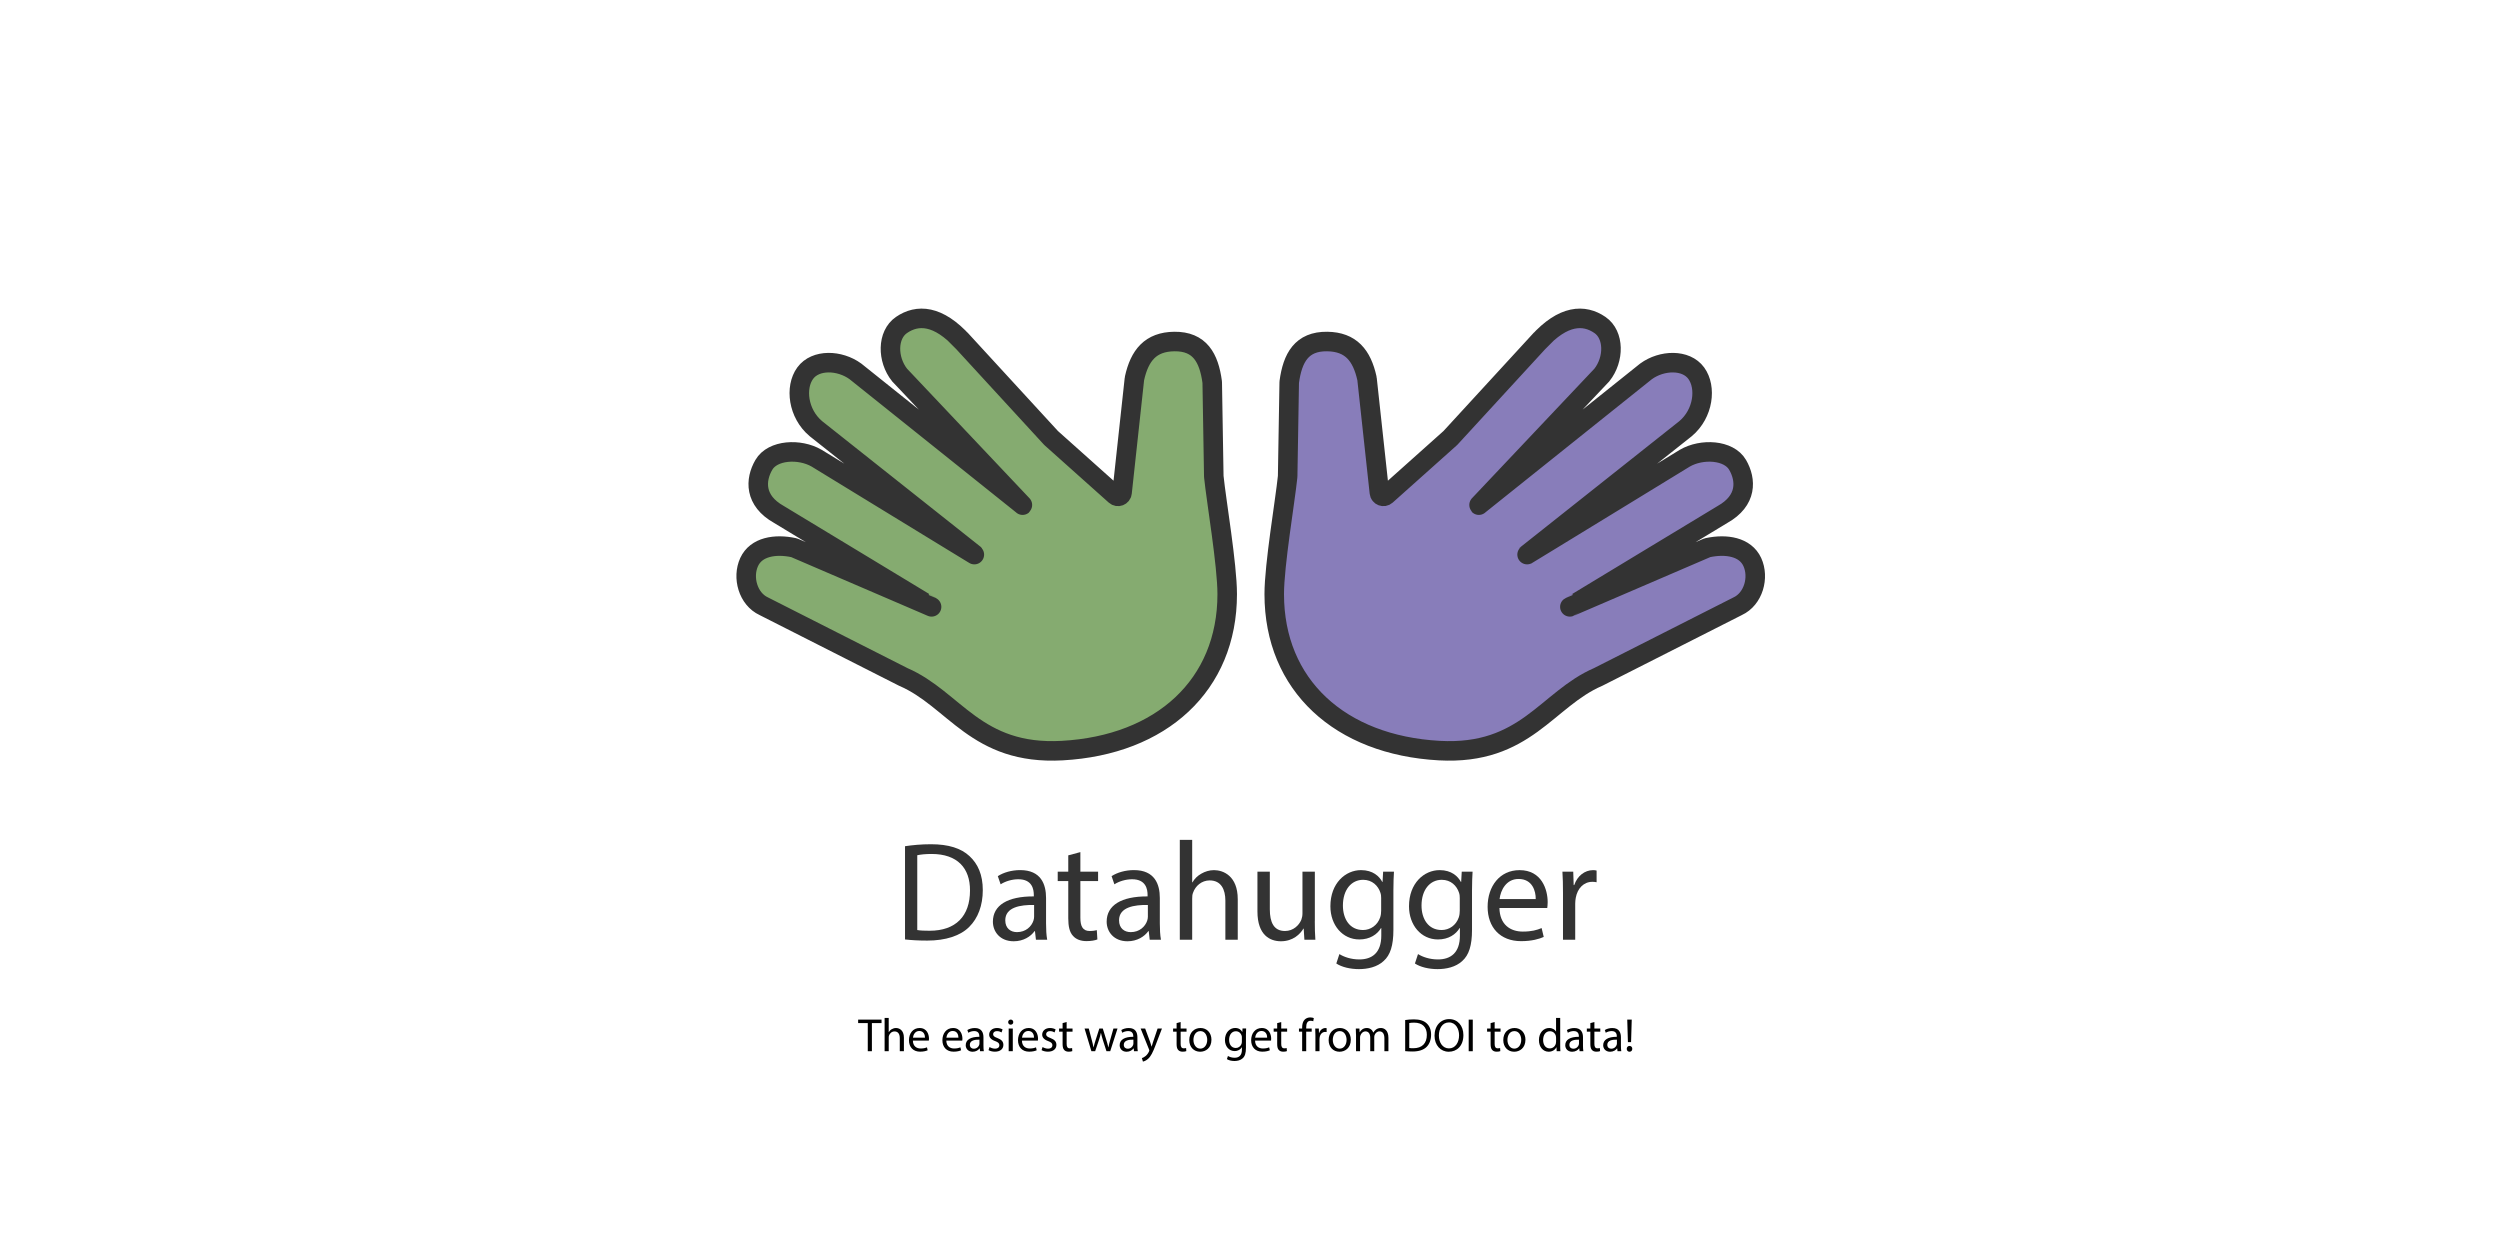 <?xml version="1.0" encoding="UTF-8"?><svg id="a" xmlns="http://www.w3.org/2000/svg" viewBox="0 0 1280 640" style="background-color:white"><defs><style>.b{fill:#333;}.c{fill:#887dba;}.c,.d{stroke:#333;stroke-miterlimit:10;stroke-width:10px;}.d{fill:#85ab70;}</style></defs><g><path class="b" d="M463.37,433.26c3.82-.58,8.35-1.01,13.32-1.01,9,0,15.41,2.09,19.66,6.05,4.32,3.96,6.84,9.58,6.84,17.43s-2.45,14.4-6.98,18.87c-4.54,4.54-12.02,6.98-21.46,6.98-4.46,0-8.21-.22-11.38-.58v-47.74Zm6.26,42.92c1.58,.29,3.89,.36,6.34,.36,13.39,0,20.67-7.49,20.67-20.59,.07-11.45-6.41-18.72-19.66-18.72-3.24,0-5.69,.29-7.34,.65v38.31Z"/><path class="b" d="M530.4,481.14l-.5-4.39h-.22c-1.94,2.74-5.69,5.18-10.66,5.18-7.06,0-10.66-4.97-10.66-10.01,0-8.42,7.49-13.03,20.95-12.96v-.72c0-2.88-.79-8.06-7.92-8.06-3.24,0-6.62,1.01-9.07,2.59l-1.44-4.18c2.88-1.87,7.06-3.1,11.45-3.1,10.66,0,13.25,7.27,13.25,14.26v13.03c0,3.02,.14,5.98,.58,8.35h-5.76Zm-.94-17.79c-6.91-.14-14.76,1.08-14.76,7.85,0,4.1,2.74,6.05,5.98,6.05,4.54,0,7.42-2.88,8.42-5.83,.22-.65,.36-1.37,.36-2.02v-6.05Z"/><path class="b" d="M553.15,436.28v10.01h9.07v4.82h-9.07v18.79c0,4.32,1.22,6.77,4.75,6.77,1.66,0,2.88-.22,3.67-.43l.29,4.75c-1.22,.5-3.17,.86-5.62,.86-2.95,0-5.33-.94-6.84-2.66-1.8-1.87-2.45-4.97-2.45-9.07v-19.01h-5.4v-4.82h5.4v-8.35l6.19-1.66Z"/><path class="b" d="M588.65,481.14l-.5-4.39h-.22c-1.94,2.74-5.69,5.18-10.66,5.18-7.06,0-10.66-4.97-10.66-10.01,0-8.42,7.49-13.03,20.95-12.96v-.72c0-2.88-.79-8.06-7.92-8.06-3.24,0-6.62,1.01-9.07,2.59l-1.44-4.18c2.88-1.87,7.06-3.1,11.45-3.1,10.66,0,13.25,7.27,13.25,14.26v13.03c0,3.02,.14,5.98,.58,8.35h-5.76Zm-.94-17.79c-6.91-.14-14.76,1.08-14.76,7.85,0,4.1,2.74,6.05,5.98,6.05,4.54,0,7.42-2.88,8.42-5.83,.22-.65,.36-1.37,.36-2.02v-6.05Z"/><path class="b" d="M604.06,430.02h6.34v21.75h.14c1.01-1.8,2.59-3.38,4.54-4.46,1.87-1.08,4.1-1.8,6.48-1.8,4.68,0,12.17,2.88,12.17,14.91v20.74h-6.34v-20.02c0-5.62-2.09-10.37-8.06-10.37-4.1,0-7.34,2.88-8.5,6.34-.36,.86-.43,1.8-.43,3.02v21.03h-6.34v-51.12Z"/><path class="b" d="M673.18,471.64c0,3.6,.07,6.77,.29,9.5h-5.62l-.36-5.69h-.14c-1.66,2.81-5.33,6.48-11.52,6.48-5.47,0-12.02-3.02-12.02-15.27v-20.38h6.34v19.3c0,6.62,2.02,11.09,7.78,11.09,4.25,0,7.2-2.95,8.35-5.76,.36-.94,.58-2.09,.58-3.24v-21.39h6.34v25.35Z"/><path class="b" d="M713.71,446.29c-.14,2.52-.29,5.33-.29,9.58v20.23c0,7.99-1.58,12.89-4.97,15.91-3.38,3.17-8.28,4.18-12.67,4.18s-8.78-1.01-11.59-2.88l1.58-4.82c2.3,1.44,5.9,2.74,10.22,2.74,6.48,0,11.23-3.38,11.23-12.17v-3.89h-.14c-1.94,3.24-5.69,5.83-11.09,5.83-8.64,0-14.83-7.34-14.83-16.99,0-11.81,7.71-18.51,15.7-18.51,6.05,0,9.36,3.17,10.87,6.05h.14l.29-5.26h5.54Zm-6.55,13.75c0-1.08-.07-2.02-.36-2.88-1.15-3.67-4.25-6.7-8.86-6.7-6.05,0-10.37,5.11-10.37,13.18,0,6.84,3.46,12.53,10.3,12.53,3.89,0,7.42-2.45,8.78-6.48,.36-1.08,.5-2.3,.5-3.38v-6.26Z"/><path class="b" d="M753.96,446.29c-.14,2.52-.29,5.33-.29,9.58v20.23c0,7.99-1.58,12.89-4.97,15.91-3.38,3.17-8.28,4.18-12.67,4.18s-8.78-1.01-11.59-2.88l1.58-4.82c2.3,1.44,5.9,2.74,10.22,2.74,6.48,0,11.23-3.38,11.23-12.17v-3.89h-.14c-1.94,3.24-5.69,5.83-11.09,5.83-8.64,0-14.83-7.34-14.83-16.99,0-11.81,7.71-18.51,15.7-18.51,6.05,0,9.36,3.17,10.87,6.05h.14l.29-5.26h5.54Zm-6.55,13.75c0-1.08-.07-2.02-.36-2.88-1.15-3.67-4.25-6.7-8.86-6.7-6.05,0-10.37,5.11-10.37,13.18,0,6.84,3.46,12.53,10.3,12.53,3.89,0,7.42-2.45,8.78-6.48,.36-1.08,.5-2.3,.5-3.38v-6.26Z"/><path class="b" d="M767.71,464.87c.14,8.57,5.62,12.1,11.95,12.1,4.54,0,7.27-.79,9.65-1.8l1.08,4.54c-2.23,1.01-6.05,2.16-11.59,2.16-10.73,0-17.14-7.06-17.14-17.57s6.19-18.79,16.35-18.79c11.38,0,14.4,10.01,14.4,16.42,0,1.3-.14,2.3-.22,2.95h-24.48Zm18.58-4.54c.07-4.03-1.66-10.3-8.79-10.3-6.41,0-9.22,5.9-9.72,10.3h18.51Z"/><path class="b" d="M800.25,457.17c0-4.1-.07-7.63-.29-10.87h5.54l.22,6.84h.29c1.58-4.68,5.4-7.63,9.65-7.63,.72,0,1.22,.07,1.8,.22v5.98c-.65-.14-1.3-.22-2.16-.22-4.46,0-7.63,3.38-8.5,8.14-.14,.86-.29,1.87-.29,2.95v18.58h-6.26v-23.98Z"/></g><g><path d="M444.29,523.82h-4.92v-1.78h11.98v1.78h-4.94v14.4h-2.11v-14.4Z"/><path d="M452.91,521.18h2.11v7.25h.05c.34-.6,.86-1.13,1.51-1.49,.62-.36,1.37-.6,2.16-.6,1.56,0,4.06,.96,4.06,4.97v6.91h-2.11v-6.67c0-1.87-.7-3.46-2.69-3.46-1.37,0-2.45,.96-2.83,2.11-.12,.29-.14,.6-.14,1.01v7.01h-2.11v-17.04Z"/><path d="M467.4,532.8c.05,2.86,1.87,4.03,3.98,4.03,1.51,0,2.42-.26,3.22-.6l.36,1.51c-.74,.34-2.02,.72-3.86,.72-3.58,0-5.71-2.35-5.71-5.86s2.06-6.26,5.45-6.26c3.79,0,4.8,3.34,4.8,5.47,0,.43-.05,.77-.07,.98h-8.16Zm6.19-1.51c.02-1.34-.55-3.43-2.93-3.43-2.14,0-3.07,1.97-3.24,3.43h6.17Z"/><path d="M484.52,532.8c.05,2.86,1.87,4.03,3.98,4.03,1.51,0,2.42-.26,3.22-.6l.36,1.51c-.74,.34-2.02,.72-3.86,.72-3.58,0-5.71-2.35-5.71-5.86s2.06-6.26,5.45-6.26c3.79,0,4.8,3.34,4.8,5.47,0,.43-.05,.77-.07,.98h-8.16Zm6.19-1.51c.02-1.34-.55-3.43-2.93-3.43-2.14,0-3.07,1.97-3.24,3.43h6.17Z"/><path d="M501.79,538.23l-.17-1.46h-.07c-.65,.91-1.9,1.73-3.55,1.73-2.35,0-3.55-1.66-3.55-3.34,0-2.81,2.5-4.34,6.98-4.32v-.24c0-.96-.26-2.69-2.64-2.69-1.08,0-2.21,.34-3.02,.86l-.48-1.39c.96-.62,2.35-1.03,3.82-1.03,3.55,0,4.42,2.42,4.42,4.75v4.34c0,1.01,.05,1.99,.19,2.78h-1.92Zm-.31-5.93c-2.3-.05-4.92,.36-4.92,2.62,0,1.37,.91,2.02,1.99,2.02,1.51,0,2.47-.96,2.81-1.94,.07-.22,.12-.46,.12-.67v-2.02Z"/><path d="M506.64,536.07c.62,.41,1.73,.84,2.78,.84,1.54,0,2.26-.77,2.26-1.73,0-1.01-.6-1.56-2.16-2.14-2.09-.74-3.07-1.9-3.07-3.29,0-1.87,1.51-3.41,4.01-3.41,1.18,0,2.21,.34,2.86,.72l-.53,1.54c-.46-.29-1.3-.67-2.38-.67-1.25,0-1.94,.72-1.94,1.58,0,.96,.7,1.39,2.21,1.97,2.02,.77,3.05,1.78,3.05,3.5,0,2.04-1.58,3.48-4.34,3.48-1.27,0-2.45-.31-3.26-.79l.53-1.61Z"/><path d="M518.79,523.34c.02,.72-.5,1.3-1.34,1.3-.74,0-1.27-.58-1.27-1.3s.55-1.32,1.32-1.32,1.3,.58,1.3,1.32Zm-2.35,14.88v-11.62h2.11v11.62h-2.11Z"/><path d="M523.23,532.8c.05,2.86,1.87,4.03,3.98,4.03,1.51,0,2.42-.26,3.22-.6l.36,1.51c-.74,.34-2.02,.72-3.86,.72-3.58,0-5.71-2.35-5.71-5.86s2.06-6.26,5.45-6.26c3.79,0,4.8,3.34,4.8,5.47,0,.43-.05,.77-.07,.98h-8.16Zm6.19-1.51c.02-1.34-.55-3.43-2.93-3.43-2.14,0-3.07,1.97-3.24,3.43h6.17Z"/><path d="M533.79,536.07c.62,.41,1.73,.84,2.78,.84,1.54,0,2.26-.77,2.26-1.73,0-1.01-.6-1.56-2.16-2.14-2.09-.74-3.07-1.9-3.07-3.29,0-1.87,1.51-3.41,4.01-3.41,1.18,0,2.21,.34,2.86,.72l-.53,1.54c-.46-.29-1.3-.67-2.38-.67-1.25,0-1.94,.72-1.94,1.58,0,.96,.7,1.39,2.21,1.97,2.02,.77,3.05,1.78,3.05,3.5,0,2.04-1.58,3.48-4.34,3.48-1.27,0-2.45-.31-3.26-.79l.53-1.61Z"/><path d="M546.12,523.27v3.34h3.02v1.61h-3.02v6.26c0,1.44,.41,2.26,1.58,2.26,.55,0,.96-.07,1.22-.14l.1,1.58c-.41,.17-1.06,.29-1.87,.29-.98,0-1.78-.31-2.28-.89-.6-.62-.82-1.66-.82-3.02v-6.34h-1.8v-1.61h1.8v-2.78l2.06-.55Z"/><path d="M557.45,526.61l1.54,5.9c.34,1.3,.65,2.5,.86,3.7h.07c.26-1.18,.65-2.42,1.03-3.67l1.9-5.93h1.78l1.8,5.81c.43,1.39,.77,2.62,1.03,3.79h.07c.19-1.18,.5-2.4,.89-3.77l1.66-5.83h2.09l-3.74,11.62h-1.92l-1.78-5.54c-.41-1.3-.74-2.45-1.03-3.82h-.05c-.29,1.39-.65,2.59-1.06,3.84l-1.87,5.52h-1.92l-3.5-11.62h2.16Z"/><path d="M580.61,538.23l-.17-1.46h-.07c-.65,.91-1.9,1.73-3.55,1.73-2.35,0-3.55-1.66-3.55-3.34,0-2.81,2.5-4.34,6.98-4.32v-.24c0-.96-.26-2.69-2.64-2.69-1.08,0-2.21,.34-3.02,.86l-.48-1.39c.96-.62,2.35-1.03,3.82-1.03,3.55,0,4.42,2.42,4.42,4.75v4.34c0,1.01,.05,1.99,.19,2.78h-1.92Zm-.31-5.93c-2.3-.05-4.92,.36-4.92,2.62,0,1.37,.91,2.02,1.99,2.02,1.51,0,2.47-.96,2.81-1.94,.07-.22,.12-.46,.12-.67v-2.02Z"/><path d="M586.32,526.61l2.54,6.86c.26,.77,.55,1.68,.74,2.38h.05c.22-.7,.46-1.58,.74-2.42l2.3-6.82h2.23l-3.17,8.28c-1.51,3.98-2.54,6.02-3.98,7.27-1.03,.91-2.06,1.27-2.59,1.37l-.53-1.78c.53-.17,1.22-.5,1.85-1.03,.58-.46,1.3-1.27,1.78-2.35,.1-.22,.17-.38,.17-.5s-.05-.29-.14-.55l-4.3-10.71h2.3Z"/><path d="M604.49,523.27v3.34h3.02v1.61h-3.02v6.26c0,1.44,.41,2.26,1.58,2.26,.55,0,.96-.07,1.22-.14l.1,1.58c-.41,.17-1.06,.29-1.87,.29-.98,0-1.78-.31-2.28-.89-.6-.62-.82-1.66-.82-3.02v-6.34h-1.8v-1.61h1.8v-2.78l2.06-.55Z"/><path d="M620.26,532.32c0,4.3-2.98,6.17-5.78,6.17-3.14,0-5.57-2.3-5.57-5.98,0-3.89,2.54-6.17,5.76-6.17s5.59,2.42,5.59,5.98Zm-9.22,.12c0,2.54,1.46,4.46,3.53,4.46s3.53-1.9,3.53-4.51c0-1.97-.98-4.46-3.48-4.46s-3.58,2.3-3.58,4.51Z"/><path d="M638.02,526.61c-.05,.84-.1,1.78-.1,3.19v6.74c0,2.66-.53,4.3-1.66,5.3-1.13,1.06-2.76,1.39-4.22,1.39s-2.93-.34-3.86-.96l.53-1.61c.77,.48,1.97,.91,3.41,.91,2.16,0,3.74-1.13,3.74-4.06v-1.3h-.05c-.65,1.08-1.9,1.94-3.7,1.94-2.88,0-4.94-2.45-4.94-5.66,0-3.94,2.57-6.17,5.23-6.17,2.02,0,3.12,1.06,3.62,2.02h.05l.1-1.75h1.85Zm-2.18,4.58c0-.36-.02-.67-.12-.96-.38-1.22-1.42-2.23-2.95-2.23-2.02,0-3.46,1.7-3.46,4.39,0,2.28,1.15,4.18,3.43,4.18,1.3,0,2.47-.82,2.93-2.16,.12-.36,.17-.77,.17-1.13v-2.09Z"/><path d="M642.6,532.8c.05,2.86,1.87,4.03,3.98,4.03,1.51,0,2.42-.26,3.22-.6l.36,1.51c-.74,.34-2.02,.72-3.86,.72-3.58,0-5.71-2.35-5.71-5.86s2.06-6.26,5.45-6.26c3.79,0,4.8,3.34,4.8,5.47,0,.43-.05,.77-.07,.98h-8.16Zm6.19-1.51c.02-1.34-.55-3.43-2.93-3.43-2.14,0-3.07,1.97-3.24,3.43h6.17Z"/><path d="M655.99,523.27v3.34h3.02v1.61h-3.02v6.26c0,1.44,.41,2.26,1.58,2.26,.55,0,.96-.07,1.22-.14l.1,1.58c-.41,.17-1.06,.29-1.87,.29-.98,0-1.78-.31-2.28-.89-.6-.62-.82-1.66-.82-3.02v-6.34h-1.8v-1.61h1.8v-2.78l2.06-.55Z"/><path d="M666.7,538.23v-10.01h-1.63v-1.61h1.63v-.55c0-1.63,.36-3.12,1.34-4.06,.79-.77,1.85-1.08,2.83-1.08,.74,0,1.39,.17,1.8,.34l-.29,1.63c-.31-.14-.74-.26-1.34-.26-1.8,0-2.26,1.58-2.26,3.36v.62h2.81v1.61h-2.81v10.01h-2.09Z"/><path d="M673.49,530.23c0-1.37-.02-2.54-.1-3.62h1.85l.07,2.28h.1c.53-1.56,1.8-2.54,3.22-2.54,.24,0,.41,.02,.6,.07v1.99c-.22-.05-.43-.07-.72-.07-1.49,0-2.54,1.13-2.83,2.71-.05,.29-.1,.62-.1,.98v6.19h-2.09v-7.99Z"/><path d="M691.61,532.32c0,4.3-2.98,6.17-5.78,6.17-3.14,0-5.57-2.3-5.57-5.98,0-3.89,2.54-6.17,5.76-6.17s5.59,2.42,5.59,5.98Zm-9.22,.12c0,2.54,1.46,4.46,3.53,4.46s3.53-1.9,3.53-4.51c0-1.97-.98-4.46-3.48-4.46s-3.58,2.3-3.58,4.51Z"/><path d="M694.27,529.75c0-1.2-.02-2.18-.1-3.14h1.85l.1,1.87h.07c.65-1.1,1.73-2.14,3.65-2.14,1.58,0,2.78,.96,3.29,2.33h.05c.36-.65,.82-1.15,1.3-1.51,.7-.53,1.46-.82,2.57-.82,1.54,0,3.82,1.01,3.82,5.04v6.84h-2.06v-6.58c0-2.23-.82-3.58-2.52-3.58-1.2,0-2.14,.89-2.5,1.92-.1,.29-.17,.67-.17,1.06v7.18h-2.06v-6.96c0-1.85-.82-3.19-2.42-3.19-1.32,0-2.28,1.06-2.62,2.11-.12,.31-.17,.67-.17,1.03v7.01h-2.06v-8.47Z"/><path d="M719.45,522.26c1.27-.19,2.78-.34,4.44-.34,3,0,5.14,.7,6.55,2.02,1.44,1.32,2.28,3.19,2.28,5.81s-.82,4.8-2.33,6.29c-1.51,1.51-4.01,2.33-7.15,2.33-1.49,0-2.74-.07-3.79-.19v-15.91Zm2.09,14.31c.53,.1,1.3,.12,2.11,.12,4.46,0,6.89-2.5,6.89-6.86,.02-3.82-2.14-6.24-6.55-6.24-1.08,0-1.9,.1-2.45,.22v12.77Z"/><path d="M749.26,529.97c0,5.57-3.38,8.52-7.51,8.52s-7.27-3.31-7.27-8.21c0-5.14,3.19-8.5,7.51-8.5s7.27,3.38,7.27,8.18Zm-12.55,.26c0,3.46,1.87,6.55,5.16,6.55s5.18-3.05,5.18-6.72c0-3.22-1.68-6.58-5.16-6.58s-5.18,3.19-5.18,6.74Z"/><path d="M754.06,522.05v16.18h-2.09v-16.18h2.09Z"/><path d="M765.26,523.27v3.34h3.02v1.61h-3.02v6.26c0,1.44,.41,2.26,1.58,2.26,.55,0,.96-.07,1.22-.14l.1,1.58c-.41,.17-1.06,.29-1.87,.29-.98,0-1.78-.31-2.28-.89-.6-.62-.82-1.66-.82-3.02v-6.34h-1.8v-1.61h1.8v-2.78l2.06-.55Z"/><path d="M781.03,532.32c0,4.3-2.98,6.17-5.78,6.17-3.14,0-5.57-2.3-5.57-5.98,0-3.89,2.54-6.17,5.76-6.17s5.59,2.42,5.59,5.98Zm-9.22,.12c0,2.54,1.46,4.46,3.53,4.46s3.53-1.9,3.53-4.51c0-1.97-.98-4.46-3.48-4.46s-3.58,2.3-3.58,4.51Z"/><path d="M798.82,521.18v14.04c0,1.03,.02,2.21,.1,3h-1.9l-.1-2.02h-.05c-.65,1.3-2.06,2.28-3.96,2.28-2.81,0-4.97-2.38-4.97-5.9-.02-3.86,2.38-6.24,5.21-6.24,1.78,0,2.98,.84,3.5,1.78h.05v-6.94h2.11Zm-2.11,10.15c0-.26-.02-.62-.1-.89-.31-1.34-1.46-2.45-3.05-2.45-2.18,0-3.48,1.92-3.48,4.49,0,2.35,1.15,4.3,3.43,4.3,1.42,0,2.71-.94,3.1-2.52,.07-.29,.1-.58,.1-.91v-2.02Z"/><path d="M808.75,538.23l-.17-1.46h-.07c-.65,.91-1.9,1.73-3.55,1.73-2.35,0-3.55-1.66-3.55-3.34,0-2.81,2.5-4.34,6.98-4.32v-.24c0-.96-.26-2.69-2.64-2.69-1.08,0-2.21,.34-3.02,.86l-.48-1.39c.96-.62,2.35-1.03,3.82-1.03,3.55,0,4.42,2.42,4.42,4.75v4.34c0,1.01,.05,1.99,.19,2.78h-1.92Zm-.31-5.93c-2.3-.05-4.92,.36-4.92,2.62,0,1.37,.91,2.02,1.99,2.02,1.51,0,2.47-.96,2.81-1.94,.07-.22,.12-.46,.12-.67v-2.02Z"/><path d="M816.33,523.27v3.34h3.02v1.61h-3.02v6.26c0,1.44,.41,2.26,1.58,2.26,.55,0,.96-.07,1.22-.14l.1,1.58c-.41,.17-1.06,.29-1.87,.29-.98,0-1.78-.31-2.28-.89-.6-.62-.82-1.66-.82-3.02v-6.34h-1.8v-1.61h1.8v-2.78l2.06-.55Z"/><path d="M828.17,538.23l-.17-1.46h-.07c-.65,.91-1.9,1.73-3.55,1.73-2.35,0-3.55-1.66-3.55-3.34,0-2.81,2.5-4.34,6.98-4.32v-.24c0-.96-.26-2.69-2.64-2.69-1.08,0-2.21,.34-3.02,.86l-.48-1.39c.96-.62,2.35-1.03,3.82-1.03,3.55,0,4.42,2.42,4.42,4.75v4.34c0,1.01,.05,1.99,.19,2.78h-1.92Zm-.31-5.93c-2.3-.05-4.92,.36-4.92,2.62,0,1.37,.91,2.02,1.99,2.02,1.51,0,2.47-.96,2.81-1.94,.07-.22,.12-.46,.12-.67v-2.02Z"/><path d="M832.89,537c0-.86,.6-1.49,1.42-1.49,.86,0,1.42,.62,1.42,1.49s-.55,1.49-1.42,1.49-1.42-.65-1.42-1.49Zm.6-3.43l-.34-11.52h2.3l-.34,11.52h-1.63Z"/></g><path class="d" d="M493.13,175.22l45.01,49.01c.05,.05,.1,.1,.15,.14l32.74,29.25c1.26,1.13,3.27,.36,3.46-1.33l6.33-58.3c0-.08,.02-.17,.04-.25,2.62-11.81,8.22-18.72,20.36-18.88,13.11-.17,17.76,8.37,19.42,20.7,.01,.09,.02,.18,.02,.27l.8,48.03c0,.06,0,.12,.01,.18,1.28,12.47,6.86,45.15,6.86,60.16,0,46.62-33.7,77.3-84.48,80.11-44.23,2.44-55.09-26.4-81.4-37.73h0l-71.36-36.17c-8.12-3.74-11.16-14.75-7.53-22.65,3.61-7.84,13.37-9.37,22.82-7.36,.14,.03,.28,.08,.41,.13l70.18,30.18c.27,.12-78.19-47.33-78.19-47.33-12.61-7.07-12.18-17.64-7.69-25.37,4.49-7.74,18.33-8.47,27.01-3.43,0,0,82.04,50.2,81.61,49.89l-81.97-64.99c-9.21-7.73-10.76-21.16-5.49-28.4s17.61-6.84,25.72-.94c0,0,0,0,0,0l85.49,68.39c.15,.13,.12,.16,0,0l-62.83-66.48s-.01-.01-.02-.02c-6.42-8.06-6.42-20.58,.96-25.64,8.12-5.57,18.76-5.32,31.55,8.83,0,0,.01,.01,.02,.02l-.02-.02Z"/><path class="c" d="M787.61,175.22l-45.01,49.01c-.05,.05-.1,.1-.15,.14l-32.74,29.25c-1.26,1.13-3.27,.36-3.46-1.33l-6.33-58.3c0-.08-.02-.17-.04-.25-2.62-11.81-8.22-18.72-20.36-18.88-13.11-.17-17.76,8.37-19.42,20.7-.01,.09-.02,.18-.02,.27l-.8,48.03c0,.06,0,.12-.01,.18-1.28,12.47-6.86,45.15-6.86,60.16,0,46.62,33.7,77.3,84.48,80.11,44.23,2.44,55.09-26.4,81.4-37.73h0l71.36-36.17c8.12-3.74,11.16-14.75,7.53-22.65-3.61-7.84-13.37-9.37-22.82-7.36-.14,.03-.28,.08-.41,.13l-70.18,30.18c-.27,.12,78.19-47.33,78.19-47.33,12.61-7.07,12.18-17.64,7.69-25.37-4.49-7.74-18.33-8.47-27.01-3.43,0,0-82.04,50.2-81.61,49.89l81.97-64.99c9.21-7.73,10.76-21.16,5.49-28.4-5.26-7.23-17.61-6.84-25.72-.94,0,0,0,0,0,0l-85.49,68.39c-.15,.13-.12,.16,0,0l62.83-66.48s.01-.01,.02-.02c6.42-8.06,6.42-20.58-.96-25.64-8.12-5.57-18.76-5.32-31.55,8.83,0,0-.01,.01-.02,.02l.02-.02Z"/></svg>
